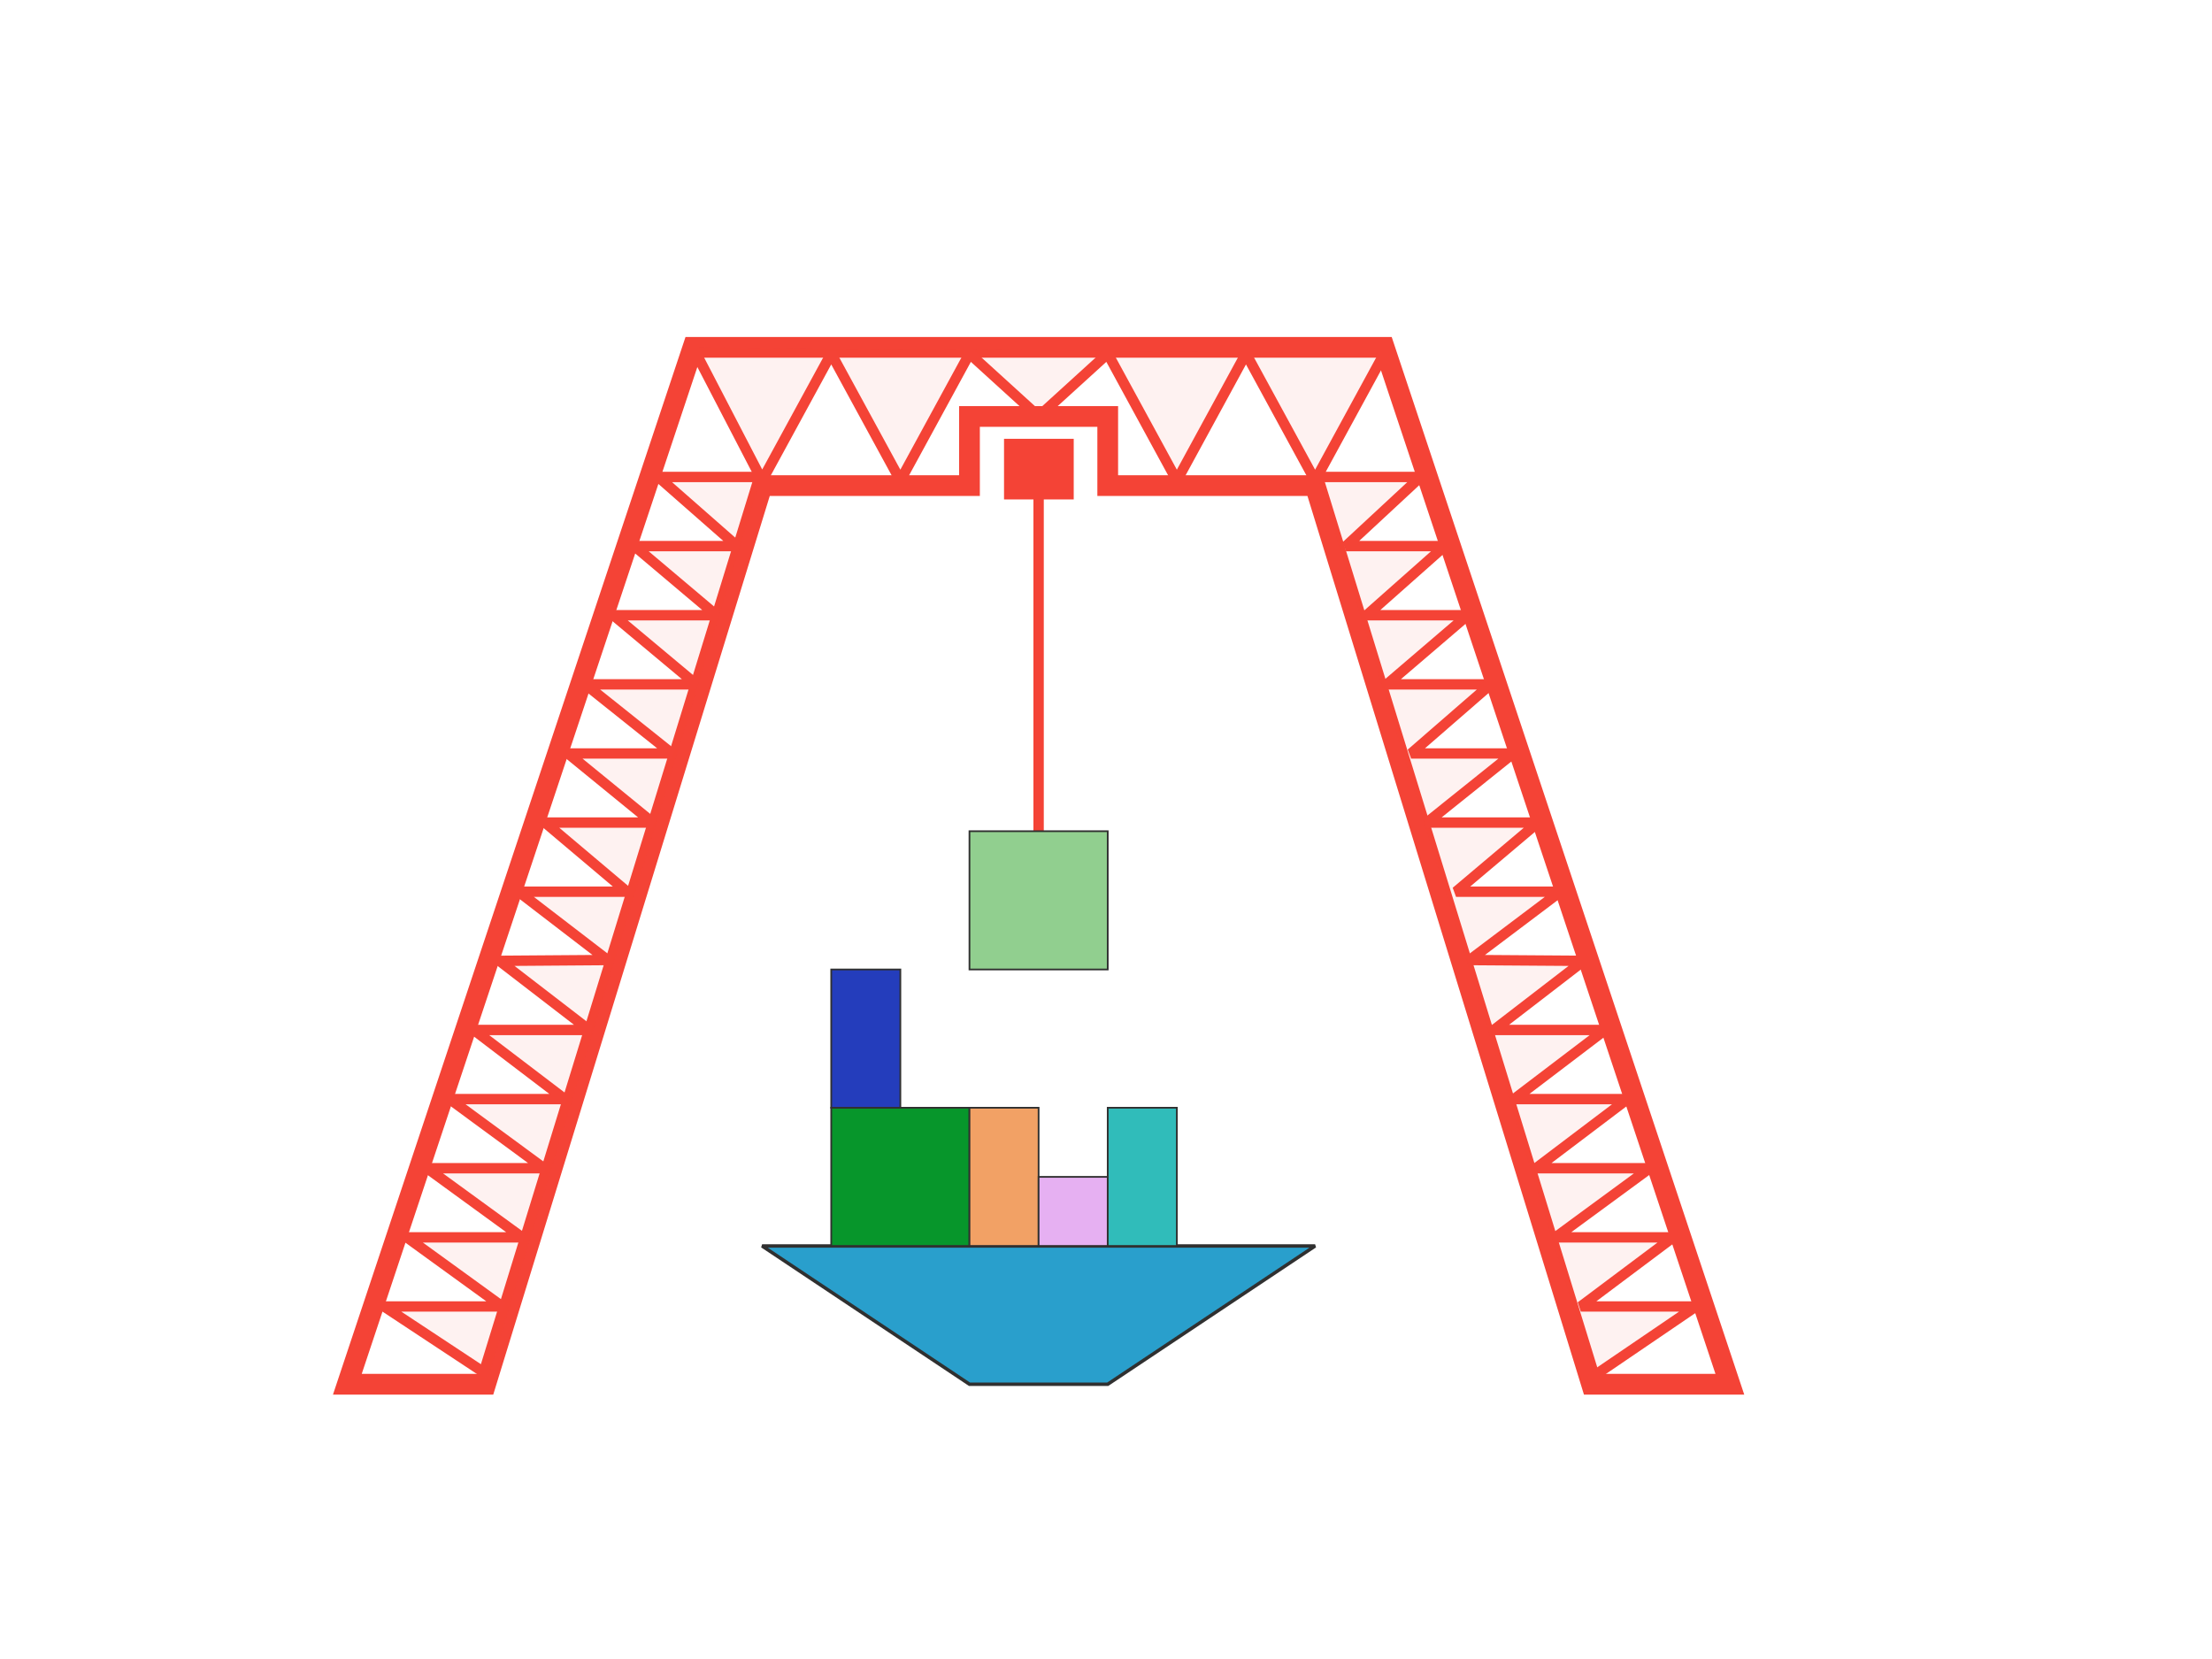 <?xml version="1.0"?>
<svg version="1.1" xmlns="http://www.w3.org/2000/svg" xmlns:xlink="http://www.w3.org/1999/xlink" width="640" height="480">
    <desc iVinci="yes" version="4.6" gridStep="20" showGrid="yes" snapToGrid="no" codePlatform="0"/>
    <g id="Layer1" name="Layer 1" opacity="1">
        <g id="Shape1">
            <desc shapeID="1" type="0" basicInfo-basicType="0" basicInfo-roundedRectRadius="12" basicInfo-polygonSides="6" basicInfo-starPoints="5" bounding="rect(-200,-150,400,300)" text="" font-familyName="Helvetica" font-pixelSize="20" font-bold="0" font-underline="0" font-alignment="1" strokeStyle="0" markerStart="0" markerEnd="0" shadowEnabled="0" shadowOffsetX="0" shadowOffsetY="2" shadowBlur="4" shadowOpacity="160" blurEnabled="0" blurRadius="4" transform="matrix(1,0,0,1,300.5,250.5)" pers-center="0,0" pers-size="0,0" pers-start="0,0" pers-end="0,0" locked="0" mesh="" flag=""/>
            <path id="shapePath1" d="M100.5,400.5 C100.5,400.5 200.5,100.5 200.5,100.5 C200.5,100.5 400.5,100.5 400.5,100.5 C400.5,100.5 500.5,400.5 500.5,400.5 C500.5,400.5 460.5,400.5 460.5,400.5 C460.5,400.5 380.5,140.5 380.5,140.5 C380.5,140.5 320.5,140.5 320.5,140.5 C320.5,140.5 320.5,120.5 320.5,120.5 C320.5,120.5 280.5,120.5 280.5,120.5 C280.5,120.5 280.5,140.5 280.5,140.5 C280.5,140.5 220.5,140.5 220.5,140.5 C220.5,140.5 140.5,400.5 140.5,400.5 C140.5,400.5 100.5,400.5 100.5,400.5 Z" style="stroke:#f44336;stroke-opacity:1;stroke-width:6;stroke-linejoin:miter;stroke-miterlimit:2;stroke-linecap:round;fill-rule:evenodd;fill:#969696;fill-opacity:0;"/>
        </g>
        <g id="Shape2">
            <desc shapeID="2" type="0" basicInfo-basicType="1" basicInfo-roundedRectRadius="12" basicInfo-polygonSides="6" basicInfo-starPoints="5" bounding="rect(-10.22,-29.671,20.44,59.343)" text="" font-familyName="Helvetica" font-pixelSize="20" font-bold="0" font-underline="0" font-alignment="1" strokeStyle="0" markerStart="0" markerEnd="0" shadowEnabled="0" shadowOffsetX="0" shadowOffsetY="2" shadowBlur="4" shadowOpacity="160" blurEnabled="0" blurRadius="4" transform="matrix(0.595,0,0,0.161,300.579,135.726)" pers-center="0,0" pers-size="0,0" pers-start="0,0" pers-end="0,0" locked="0" mesh="" flag=""/>
            <path id="shapePath2" d="M294.497,130.951 L306.662,130.951 L306.662,140.5 L294.497,140.5 L294.497,130.951 Z" style="stroke:#f44336;stroke-opacity:1;stroke-width:8;stroke-linejoin:miter;stroke-miterlimit:2;stroke-linecap:round;fill-rule:evenodd;fill:#f44336;fill-opacity:1;"/>
        </g>
        <g id="Shape3">
            <desc shapeID="3" type="0" basicInfo-basicType="0" basicInfo-roundedRectRadius="12" basicInfo-polygonSides="6" basicInfo-starPoints="5" bounding="rect(0,-40,0,80)" text="" font-familyName="Helvetica" font-pixelSize="20" font-bold="0" font-underline="0" font-alignment="1" strokeStyle="0" markerStart="0" markerEnd="0" shadowEnabled="0" shadowOffsetX="0" shadowOffsetY="2" shadowBlur="4" shadowOpacity="160" blurEnabled="0" blurRadius="4" transform="matrix(1,0,0,1.25,300.5,190.5)" pers-center="0,0" pers-size="0,0" pers-start="0,0" pers-end="0,0" locked="0" mesh="" flag=""/>
            <path id="shapePath3" d="M300.5,240.5 C300.5,240.5 300.5,140.5 300.5,140.5 " style="stroke:#f44336;stroke-opacity:1;stroke-width:3;stroke-linejoin:miter;stroke-miterlimit:2;stroke-linecap:round;fill-rule:evenodd;fill:#f44336;fill-opacity:1;"/>
        </g>
        <g id="Shape4">
            <desc shapeID="4" type="0" basicInfo-basicType="0" basicInfo-roundedRectRadius="12" basicInfo-polygonSides="6" basicInfo-starPoints="5" bounding="rect(-20,-20,40,40)" text="" font-familyName="Helvetica" font-pixelSize="20" font-bold="0" font-underline="0" font-alignment="1" strokeStyle="0" markerStart="0" markerEnd="0" shadowEnabled="0" shadowOffsetX="0" shadowOffsetY="2" shadowBlur="4" shadowOpacity="160" blurEnabled="0" blurRadius="4" transform="matrix(1,0,0,1,300.5,260.5)" pers-center="0,0" pers-size="0,0" pers-start="0,0" pers-end="0,0" locked="0" mesh="" flag=""/>
            <path id="shapePath4" d="M280.5,240.5 C280.5,240.5 280.5,280.5 280.5,280.5 C280.5,280.5 320.5,280.5 320.5,280.5 C320.5,280.5 320.5,240.5 320.5,240.5 C320.5,240.5 280.5,240.5 280.5,240.5 Z" style="stroke:#303030;stroke-opacity:1;stroke-width:0.5;stroke-linejoin:miter;stroke-miterlimit:2;stroke-linecap:round;fill-rule:evenodd;fill:#91cf8f;fill-opacity:1;"/>
        </g>
    </g>
    <g id="Layer2" name="Layer 2" opacity="1">
        <g id="Shape5">
            <desc shapeID="5" type="0" basicInfo-basicType="0" basicInfo-roundedRectRadius="12" basicInfo-polygonSides="6" basicInfo-starPoints="5" bounding="rect(-80,-20,160,40)" text="" font-familyName="Helvetica" font-pixelSize="20" font-bold="0" font-underline="0" font-alignment="1" strokeStyle="0" markerStart="0" markerEnd="0" shadowEnabled="0" shadowOffsetX="0" shadowOffsetY="2" shadowBlur="4" shadowOpacity="160" blurEnabled="0" blurRadius="4" transform="matrix(1,0,0,1,300.5,380.5)" pers-center="0,0" pers-size="0,0" pers-start="0,0" pers-end="0,0" locked="0" mesh="" flag=""/>
            <path id="shapePath5" d="M280.5,400.5 C280.5,400.5 320.5,400.5 320.5,400.5 C320.5,400.5 380.5,360.5 380.5,360.5 C380.5,360.5 220.5,360.5 220.5,360.5 C220.5,360.5 280.5,400.5 280.5,400.5 Z" style="stroke:#303030;stroke-opacity:1;stroke-width:1;stroke-linejoin:miter;stroke-miterlimit:2;stroke-linecap:round;fill-rule:evenodd;fill:#299fcc;fill-opacity:1;"/>
        </g>
        <g id="Shape6">
            <desc shapeID="6" type="0" basicInfo-basicType="0" basicInfo-roundedRectRadius="12" basicInfo-polygonSides="6" basicInfo-starPoints="5" bounding="rect(-20,-20,40,40)" text="" font-familyName="Helvetica" font-pixelSize="20" font-bold="0" font-underline="0" font-alignment="1" strokeStyle="0" markerStart="0" markerEnd="0" shadowEnabled="0" shadowOffsetX="0" shadowOffsetY="2" shadowBlur="4" shadowOpacity="160" blurEnabled="0" blurRadius="4" transform="matrix(1,0,0,1,260.5,340.5)" pers-center="0,0" pers-size="0,0" pers-start="0,0" pers-end="0,0" locked="0" mesh="" flag=""/>
            <path id="shapePath6" d="M240.5,360.5 C240.5,360.5 240.5,320.5 240.5,320.5 C240.5,320.5 280.5,320.5 280.5,320.5 C280.5,320.5 280.5,360.5 280.5,360.5 C280.5,360.5 240.5,360.5 240.5,360.5 Z" style="stroke:#303030;stroke-opacity:1;stroke-width:0.5;stroke-linejoin:miter;stroke-miterlimit:2;stroke-linecap:round;fill-rule:evenodd;fill:#07962b;fill-opacity:1;"/>
        </g>
        <g id="Shape7">
            <desc shapeID="7" type="0" basicInfo-basicType="0" basicInfo-roundedRectRadius="12" basicInfo-polygonSides="6" basicInfo-starPoints="5" bounding="rect(-10,-20,20,40)" text="" font-familyName="Helvetica" font-pixelSize="20" font-bold="0" font-underline="0" font-alignment="1" strokeStyle="0" markerStart="0" markerEnd="0" shadowEnabled="0" shadowOffsetX="0" shadowOffsetY="2" shadowBlur="4" shadowOpacity="160" blurEnabled="0" blurRadius="4" transform="matrix(1,0,0,1,250.5,300.5)" pers-center="0,0" pers-size="0,0" pers-start="0,0" pers-end="0,0" locked="0" mesh="" flag=""/>
            <path id="shapePath7" d="M240.5,320.5 C240.5,320.5 240.5,280.5 240.5,280.5 C240.5,280.5 260.5,280.5 260.5,280.5 C260.5,280.5 260.5,320.5 260.5,320.5 C260.5,320.5 240.5,320.5 240.5,320.5 Z" style="stroke:#303030;stroke-opacity:1;stroke-width:0.5;stroke-linejoin:miter;stroke-miterlimit:2;stroke-linecap:round;fill-rule:evenodd;fill:#243dbc;fill-opacity:1;"/>
        </g>
        <g id="Shape8">
            <desc shapeID="8" type="0" basicInfo-basicType="0" basicInfo-roundedRectRadius="12" basicInfo-polygonSides="6" basicInfo-starPoints="5" bounding="rect(-10,-20,20,40)" text="" font-familyName="Helvetica" font-pixelSize="20" font-bold="0" font-underline="0" font-alignment="1" strokeStyle="0" markerStart="0" markerEnd="0" shadowEnabled="0" shadowOffsetX="0" shadowOffsetY="2" shadowBlur="4" shadowOpacity="160" blurEnabled="0" blurRadius="4" transform="matrix(1,0,0,1,290.5,340.5)" pers-center="0,0" pers-size="0,0" pers-start="0,0" pers-end="0,0" locked="0" mesh="" flag=""/>
            <path id="shapePath8" d="M280.5,360.5 C280.5,360.5 280.5,320.5 280.5,320.5 C280.5,320.5 300.5,320.5 300.5,320.5 C300.5,320.5 300.5,360.5 300.5,360.5 C300.5,360.5 280.5,360.5 280.5,360.5 Z" style="stroke:#303030;stroke-opacity:1;stroke-width:0.5;stroke-linejoin:miter;stroke-miterlimit:2;stroke-linecap:round;fill-rule:evenodd;fill:#f2a165;fill-opacity:1;"/>
        </g>
        <g id="Shape9">
            <desc shapeID="9" type="0" basicInfo-basicType="0" basicInfo-roundedRectRadius="12" basicInfo-polygonSides="6" basicInfo-starPoints="5" bounding="rect(-10,-20,20,40)" text="" font-familyName="Helvetica" font-pixelSize="20" font-bold="0" font-underline="0" font-alignment="1" strokeStyle="0" markerStart="0" markerEnd="0" shadowEnabled="0" shadowOffsetX="0" shadowOffsetY="2" shadowBlur="4" shadowOpacity="160" blurEnabled="0" blurRadius="4" transform="matrix(1,0,0,0.5,310.5,350.5)" pers-center="0,0" pers-size="0,0" pers-start="0,0" pers-end="0,0" locked="0" mesh="" flag=""/>
            <path id="shapePath9" d="M300.5,360.5 C300.5,360.5 300.5,340.5 300.5,340.5 C300.5,340.5 320.5,340.5 320.5,340.5 C320.5,340.5 320.5,360.5 320.5,360.5 C320.5,360.5 300.5,360.5 300.5,360.5 Z" style="stroke:#303030;stroke-opacity:1;stroke-width:0.5;stroke-linejoin:miter;stroke-miterlimit:2;stroke-linecap:round;fill-rule:evenodd;fill:#e6b0f2;fill-opacity:1;"/>
        </g>
        <g id="Shape10">
            <desc shapeID="10" type="0" basicInfo-basicType="0" basicInfo-roundedRectRadius="12" basicInfo-polygonSides="6" basicInfo-starPoints="5" bounding="rect(-10,-20,20,40)" text="" font-familyName="Helvetica" font-pixelSize="20" font-bold="0" font-underline="0" font-alignment="1" strokeStyle="0" markerStart="0" markerEnd="0" shadowEnabled="0" shadowOffsetX="0" shadowOffsetY="2" shadowBlur="4" shadowOpacity="160" blurEnabled="0" blurRadius="4" transform="matrix(1,0,0,1,330.5,340.5)" pers-center="0,0" pers-size="0,0" pers-start="0,0" pers-end="0,0" locked="0" mesh="" flag=""/>
            <path id="shapePath10" d="M320.5,360.5 C320.5,360.5 320.5,320.5 320.5,320.5 C320.5,320.5 340.5,320.5 340.5,320.5 C340.5,320.5 340.5,360.5 340.5,360.5 C340.5,360.5 320.5,360.5 320.5,360.5 Z" style="stroke:#303030;stroke-opacity:1;stroke-width:0.5;stroke-linejoin:miter;stroke-miterlimit:2;stroke-linecap:round;fill-rule:evenodd;fill:#30bcba;fill-opacity:1;"/>
        </g>
    </g>
    <g id="Layer3" name="Layer 3" opacity="1">
        <g id="Shape11">
            <desc shapeID="11" type="0" basicInfo-basicType="0" basicInfo-roundedRectRadius="12" basicInfo-polygonSides="6" basicInfo-starPoints="5" bounding="rect(-54.525,-130,109.05,260)" text="" font-familyName="Helvetica" font-pixelSize="20" font-bold="0" font-underline="0" font-alignment="1" strokeStyle="0" markerStart="0" markerEnd="0" shadowEnabled="0" shadowOffsetX="0" shadowOffsetY="2" shadowBlur="4" shadowOpacity="160" blurEnabled="0" blurRadius="4" transform="matrix(-1,0,0,1,165.649,268.001)" pers-center="0,0" pers-size="0,0" pers-start="0,0" pers-end="0,0" locked="0" mesh="" flag=""/>
            <path id="shapePath11" d="M220.174,138.001 C220.174,138.001 190.462,138.001 190.462,138.001 C190.462,138.001 213.248,158.001 213.248,158.001 C213.248,158.001 183.573,158.001 183.573,158.001 C183.573,158.001 207.272,178.001 207.272,178.001 C207.272,178.001 177.486,178.001 177.486,178.001 C177.486,178.001 201.416,198.001 201.416,198.001 C201.416,198.001 169.352,198.001 169.352,198.001 C169.352,198.001 194.404,218.001 194.404,218.001 C194.404,218.001 164.344,218.001 164.344,218.001 C164.344,218.001 188.842,238.001 188.842,238.001 C188.842,238.001 157.717,238.001 157.717,238.001 C157.717,238.001 181.416,258.001 181.416,258.001 C181.416,258.001 150.046,258.001 150.046,258.001 C150.046,258.001 175.793,277.77 175.793,277.77 C175.793,277.77 144.498,278.001 144.498,278.001 C144.498,278.001 170.475,298.001 170.475,298.001 C170.475,298.001 137.101,298.001 137.101,298.001 C137.101,298.001 163.377,318.001 163.377,318.001 C163.377,318.001 130.123,318.001 130.123,318.001 C130.123,318.001 157.354,338.001 157.354,338.001 C157.354,338.001 123.573,338.001 123.573,338.001 C123.573,338.001 151.052,358.001 151.052,358.001 C151.052,358.001 117.717,358.001 117.717,358.001 C117.717,358.001 145.312,378.001 145.312,378.001 C145.312,378.001 111.124,378.001 111.124,378.001 C111.124,378.001 141.416,398.001 141.416,398.001 " style="stroke:#f44336;stroke-opacity:1;stroke-width:3;stroke-linejoin:miter;stroke-miterlimit:2;stroke-linecap:round;fill-rule:evenodd;fill:#f44336;fill-opacity:0.067;"/>
        </g>
        <g id="Shape12">
            <desc shapeID="12" type="0" basicInfo-basicType="0" basicInfo-roundedRectRadius="12" basicInfo-polygonSides="6" basicInfo-starPoints="5" bounding="rect(-54.693,-130,109.386,260)" text="" font-familyName="Helvetica" font-pixelSize="20" font-bold="0" font-underline="0" font-alignment="1" strokeStyle="0" markerStart="0" markerEnd="0" shadowEnabled="0" shadowOffsetX="0" shadowOffsetY="2" shadowBlur="4" shadowOpacity="160" blurEnabled="0" blurRadius="4" transform="matrix(1,0,0,1,435.971,268.001)" pers-center="0,0" pers-size="0,0" pers-start="0,0" pers-end="0,0" locked="0" mesh="" flag=""/>
            <path id="shapePath12" d="M381.278,138.001 C381.278,138.001 410.99,138.001 410.99,138.001 C410.99,138.001 389.445,158.001 389.445,158.001 C389.445,158.001 417.991,158.001 417.991,158.001 C417.991,158.001 395.422,178.001 395.422,178.001 C395.422,178.001 424.643,178.001 424.643,178.001 C424.643,178.001 401.278,198.001 401.278,198.001 C401.278,198.001 431.309,198.001 431.309,198.001 C431.309,198.001 408.289,218.001 408.289,218.001 C408.289,218.001 437.785,218.001 437.785,218.001 C437.785,218.001 412.835,238.001 412.835,238.001 C412.835,238.001 444.976,238.001 444.976,238.001 C444.976,238.001 421.278,258.001 421.278,258.001 C421.278,258.001 451.441,258.001 451.441,258.001 C451.441,258.001 425.207,277.77 425.207,277.77 C425.207,277.77 458.195,278.001 458.195,278.001 C458.195,278.001 432.219,298.001 432.219,298.001 C432.219,298.001 464.385,298.001 464.385,298.001 C464.385,298.001 438.075,318.001 438.075,318.001 C438.075,318.001 470.875,318.001 470.875,318.001 C470.875,318.001 444.437,338.001 444.437,338.001 C444.437,338.001 477.31,338.001 477.31,338.001 C477.31,338.001 450.061,358.001 450.061,358.001 C450.061,358.001 484.071,358.001 484.071,358.001 C484.071,358.001 457.381,378.001 457.381,378.001 C457.381,378.001 490.664,378.001 490.664,378.001 C490.664,378.001 461.278,398.001 461.278,398.001 " style="stroke:#f44336;stroke-opacity:1;stroke-width:3;stroke-linejoin:miter;stroke-miterlimit:2;stroke-linecap:round;fill-rule:evenodd;fill:#f44336;fill-opacity:0.067;"/>
        </g>
    </g>
    <g id="Layer4" name="Layer 4" opacity="1">
        <g id="Shape13">
            <desc shapeID="13" type="0" basicInfo-basicType="0" basicInfo-roundedRectRadius="12" basicInfo-polygonSides="6" basicInfo-starPoints="5" bounding="rect(-100,-19.266,200,38.532)" text="" font-familyName="Helvetica" font-pixelSize="20" font-bold="0" font-underline="0" font-alignment="1" strokeStyle="0" markerStart="0" markerEnd="0" shadowEnabled="0" shadowOffsetX="0" shadowOffsetY="2" shadowBlur="4" shadowOpacity="160" blurEnabled="0" blurRadius="4" transform="matrix(1,0,0,1,300.5,119.766)" pers-center="0,0" pers-size="0,0" pers-start="0,0" pers-end="0,0" locked="0" mesh="" flag=""/>
            <path id="shapePath13" d="M400.5,102.306 C400.5,102.306 380.5,139.032 380.5,139.032 C380.5,139.032 360.5,102.306 360.5,102.306 C360.5,102.306 340.5,139.032 340.5,139.032 C340.5,139.032 320.5,102.306 320.5,102.306 C320.5,102.306 300.5,120.5 300.5,120.5 C300.5,120.5 280.5,102.306 280.5,102.306 C280.5,102.306 260.5,139.032 260.5,139.032 C260.5,139.032 240.5,102.306 240.5,102.306 C240.5,102.306 220.5,139.032 220.5,139.032 C220.5,139.032 200.5,100.5 200.5,100.5 " style="stroke:#f44336;stroke-opacity:1;stroke-width:3;stroke-linejoin:miter;stroke-miterlimit:2;stroke-linecap:round;fill-rule:evenodd;fill:#f44336;fill-opacity:0.067;"/>
        </g>
    </g>
</svg>
